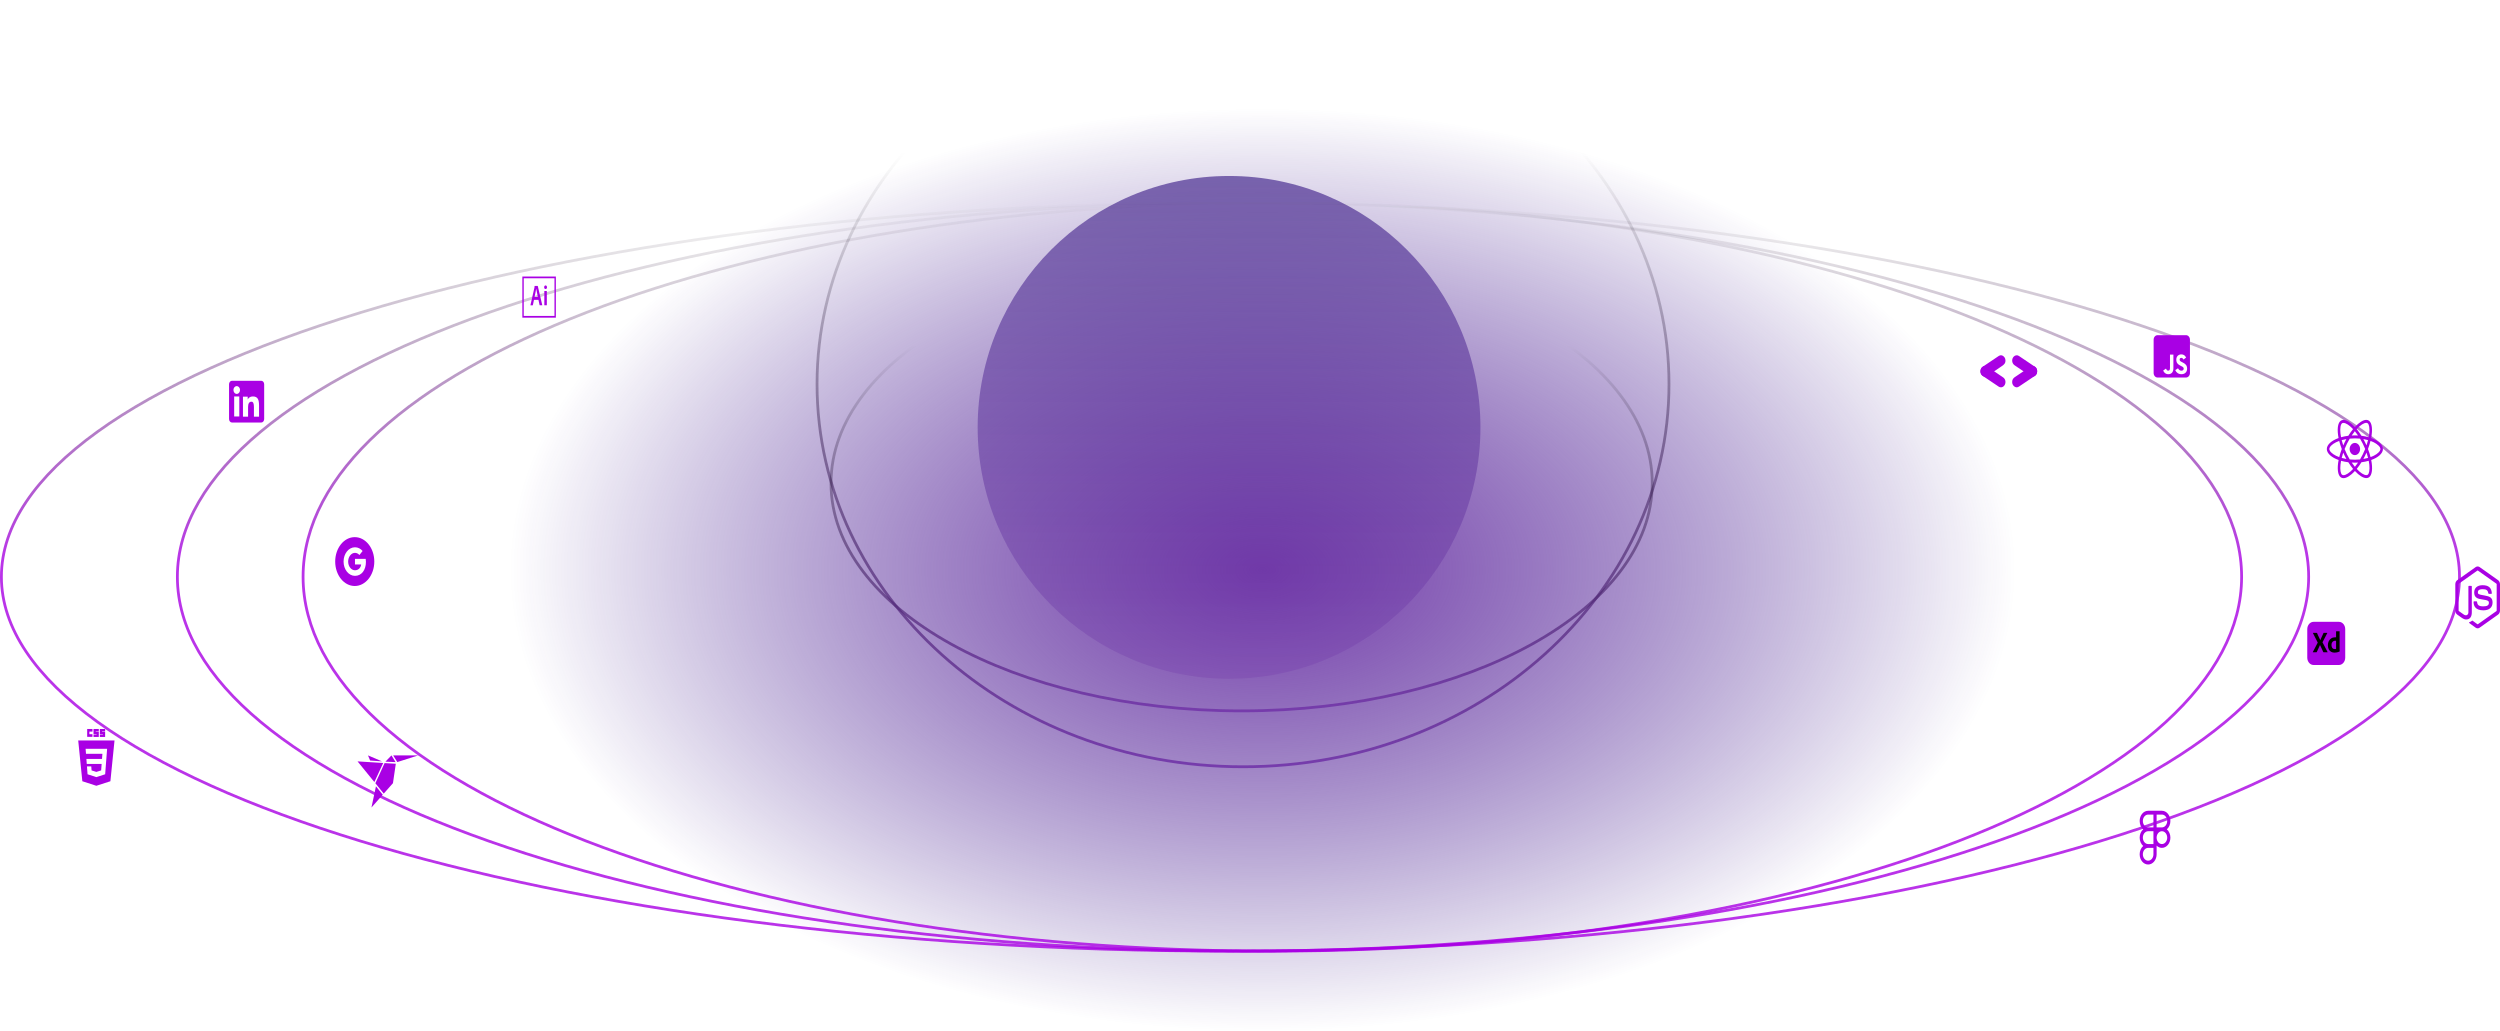 <svg width="895" height="369" viewBox="0 0 895 369" fill="none" xmlns="http://www.w3.org/2000/svg">
<ellipse cx="452" cy="204" rx="271" ry="165" fill="url(#paint0_radial_184_2)"/>
<circle cx="440" cy="153" r="90" fill="url(#paint1_linear_184_2)"/>
<path d="M880.5 206.5C880.5 224.832 868.33 242.393 846.091 258.448C823.862 274.494 791.665 288.966 751.835 301.128C672.179 325.449 562.105 340.5 440.5 340.5C318.895 340.5 208.821 325.449 129.165 301.128C89.335 288.966 57.138 274.494 34.909 258.448C12.669 242.393 0.5 224.832 0.5 206.5C0.5 188.168 12.669 170.607 34.909 154.552C57.138 138.506 89.335 124.034 129.165 111.872C208.821 87.551 318.895 72.5 440.5 72.5C562.105 72.5 672.179 87.551 751.835 111.872C791.665 124.034 823.862 138.506 846.091 154.552C868.33 170.607 880.5 188.168 880.5 206.5Z" stroke="url(#paint2_linear_184_2)"/>
<path d="M826.5 206.5C826.5 224.863 815.931 242.427 796.661 258.469C777.393 274.509 749.482 288.975 714.949 301.134C645.886 325.451 550.445 340.5 445 340.5C339.555 340.5 244.114 325.451 175.051 301.134C140.518 288.975 112.607 274.509 93.339 258.469C74.069 242.427 63.5 224.863 63.5 206.5C63.5 188.137 74.069 170.573 93.339 154.531C112.607 138.491 140.518 124.025 175.051 111.866C244.114 87.549 339.555 72.5 445 72.5C550.445 72.5 645.886 87.549 714.949 111.866C749.482 124.025 777.393 138.491 796.661 154.531C815.931 170.573 826.5 188.137 826.5 206.5Z" stroke="url(#paint3_linear_184_2)"/>
<path d="M802.5 206.5C802.5 224.882 792.877 242.45 775.354 258.485C757.831 274.52 732.448 288.983 701.039 301.14C638.225 325.452 551.414 340.5 455.5 340.5C359.586 340.5 272.775 325.452 209.961 301.14C178.552 288.983 153.169 274.52 135.646 258.485C118.123 242.45 108.5 224.882 108.5 206.5C108.5 188.118 118.123 170.55 135.646 154.515C153.169 138.48 178.552 124.017 209.961 111.86C272.775 87.548 359.586 72.5 455.5 72.5C551.414 72.5 638.225 87.548 701.039 111.86C732.448 124.017 757.831 138.48 775.354 154.515C792.877 170.55 802.5 188.118 802.5 206.5Z" stroke="url(#paint4_linear_184_2)"/>
<path d="M597.5 137.5C597.5 213.114 529.275 274.5 445 274.5C360.725 274.5 292.5 213.114 292.5 137.5C292.5 61.886 360.725 0.5 445 0.5C529.275 0.5 597.5 61.886 597.5 137.5Z" stroke="url(#paint5_linear_184_2)"/>
<path d="M591.5 173C591.5 195.38 575.177 215.746 548.555 230.546C521.95 245.336 485.162 254.5 444.5 254.5C403.838 254.5 367.05 245.336 340.445 230.546C313.823 215.746 297.5 195.38 297.5 173C297.5 150.62 313.823 130.254 340.445 115.454C367.05 100.664 403.838 91.5 444.5 91.5C485.162 91.5 521.95 100.664 548.555 115.454C575.177 130.254 591.5 150.62 591.5 173Z" stroke="url(#paint6_linear_184_2)"/>
<path d="M853.093 160.749C853.093 159.196 851.426 157.725 848.87 156.813C849.46 153.776 849.198 151.358 848.043 150.584C847.763 150.401 847.446 150.309 847.125 150.317V151.382C847.314 151.382 847.465 151.426 847.593 151.507C848.149 151.88 848.391 153.297 848.203 155.122C848.158 155.571 848.084 156.044 847.994 156.526C847.138 156.285 846.269 156.112 845.393 156.006C844.872 155.166 844.302 154.368 843.69 153.617C845.025 152.17 846.278 151.378 847.131 151.378V150.312C846.004 150.312 844.529 151.249 843.038 152.872C841.548 151.26 840.073 150.332 838.947 150.332V151.396C839.795 151.396 841.052 152.185 842.388 153.622C841.814 154.325 841.241 155.122 840.696 156.006C839.818 156.11 838.948 156.286 838.091 156.531C838.001 156.074 837.929 155.612 837.878 155.146C837.685 153.321 837.923 151.903 838.476 151.526C838.598 151.44 838.758 151.401 838.947 151.401V150.337C838.603 150.337 838.291 150.423 838.022 150.603C836.87 151.378 836.613 153.789 837.206 156.818C834.659 157.736 833 159.201 833 160.749C833 162.301 834.667 163.772 837.223 164.683C836.633 167.722 836.895 170.139 838.05 170.912C838.316 171.094 838.628 171.18 838.971 171.18C840.098 171.18 841.572 170.244 843.063 168.62C844.554 170.234 846.028 171.16 847.155 171.16C847.478 171.168 847.797 171.076 848.08 170.893C849.231 170.12 849.489 167.708 848.895 164.679C851.435 163.767 853.093 162.296 853.093 160.749ZM847.76 157.563C847.601 158.201 847.417 158.831 847.208 159.449C846.865 158.673 846.489 157.917 846.081 157.185C846.663 157.286 847.224 157.41 847.761 157.563H847.76ZM845.885 162.65C845.578 163.274 845.249 163.883 844.898 164.474C843.669 164.601 842.433 164.602 841.204 164.479C840.499 163.305 839.882 162.062 839.361 160.763C839.882 159.462 840.495 158.214 841.196 157.034C842.425 156.907 843.66 156.905 844.889 157.028C845.229 157.596 845.562 158.203 845.881 158.844C846.192 159.469 846.475 160.103 846.733 160.744C846.472 161.392 846.189 162.028 845.885 162.65ZM847.208 162.029C847.429 162.668 847.618 163.309 847.773 163.93C847.237 164.083 846.671 164.212 846.086 164.311C846.492 163.573 846.866 162.811 847.208 162.029ZM843.055 167.125C842.674 166.666 842.293 166.156 841.916 165.596C842.285 165.616 842.661 165.63 843.042 165.63C843.428 165.63 843.808 165.621 844.181 165.596C843.813 166.156 843.432 166.666 843.055 167.125ZM840.007 164.311C839.443 164.216 838.883 164.09 838.328 163.934C838.48 163.318 838.668 162.683 838.881 162.048C839.049 162.429 839.226 162.812 839.418 163.194C839.611 163.576 839.807 163.949 840.007 164.311ZM843.034 154.372C843.415 154.831 843.796 155.342 844.173 155.901C843.804 155.882 843.428 155.867 843.047 155.867C842.661 155.867 842.281 155.877 841.908 155.901C842.276 155.342 842.657 154.831 843.034 154.372ZM840.003 157.186C839.597 157.923 839.223 158.683 838.881 159.464C838.666 158.841 838.478 158.207 838.316 157.563C838.852 157.414 839.418 157.286 840.003 157.186ZM836.297 163.165C834.847 162.445 833.909 161.498 833.909 160.749C833.909 159.999 834.847 159.048 836.297 158.332C836.649 158.155 837.034 157.997 837.431 157.85C837.665 158.785 837.972 159.76 838.352 160.758C837.993 161.698 837.69 162.665 837.444 163.652C837.055 163.512 836.672 163.349 836.297 163.165ZM838.5 169.99C837.944 169.619 837.702 168.199 837.89 166.375C837.935 165.926 838.009 165.453 838.099 164.97C838.902 165.2 839.778 165.377 840.7 165.492C841.222 166.331 841.791 167.129 842.404 167.88C841.068 169.327 839.815 170.12 838.963 170.12C838.802 170.122 838.643 170.077 838.5 169.991V169.99ZM848.216 166.351C848.408 168.176 848.17 169.594 847.617 169.971C847.495 170.057 847.335 170.095 847.146 170.095C846.298 170.095 845.041 169.307 843.705 167.869C844.316 167.121 844.881 166.325 845.397 165.487C846.275 165.382 847.145 165.206 848.002 164.962C848.097 165.444 848.169 165.907 848.216 166.351ZM849.792 163.165C849.44 163.342 849.055 163.5 848.658 163.647C848.407 162.655 848.1 161.683 847.737 160.739C848.113 159.746 848.416 158.776 848.645 157.845C849.035 157.986 849.419 158.148 849.796 158.332C851.246 159.053 852.184 159.999 852.184 160.749C852.18 161.498 851.242 162.449 849.792 163.165Z" fill="#A900E4"/>
<path d="M843.042 162.931C843.539 162.931 844.015 162.701 844.366 162.292C844.717 161.882 844.914 161.327 844.914 160.748C844.914 160.169 844.717 159.614 844.366 159.204C844.015 158.795 843.539 158.565 843.042 158.565C842.546 158.565 842.07 158.795 841.719 159.204C841.368 159.614 841.17 160.169 841.17 160.748C841.17 161.327 841.368 161.882 841.719 162.292C842.07 162.701 842.546 162.931 843.042 162.931Z" fill="#A900E4"/>
<path d="M782.607 119.991H772.393C771.624 119.991 771 120.719 771 121.616V133.527C771 134.424 771.624 135.152 772.393 135.152H782.607C783.376 135.152 784 134.424 784 133.527V121.616C784 120.719 783.376 119.991 782.607 119.991ZM778.075 131.815C778.075 133.29 777.332 133.964 776.249 133.964C775.271 133.964 774.706 133.375 774.415 132.661L775.411 131.96C775.602 132.356 775.776 132.691 776.197 132.691C776.598 132.691 776.853 132.509 776.853 131.795V126.952H778.075V131.815ZM780.965 133.964C779.83 133.964 779.096 133.334 778.739 132.509L779.734 131.839C779.996 132.336 780.338 132.705 780.939 132.705C781.444 132.705 781.769 132.411 781.769 132.001C781.769 131.514 781.438 131.341 780.878 131.054L780.573 130.901C779.691 130.465 779.108 129.913 779.108 128.752C779.108 127.683 779.807 126.871 780.895 126.871C781.673 126.871 782.23 127.186 782.63 128.011L781.679 128.722C781.47 128.285 781.243 128.113 780.892 128.113C780.535 128.113 780.309 128.377 780.309 128.722C780.309 129.148 780.535 129.321 781.06 129.588L781.365 129.741C782.404 130.258 782.987 130.79 782.987 131.981C782.987 133.26 782.123 133.964 780.965 133.964Z" fill="#A900E4"/>
<path d="M886.996 224.948C886.756 224.948 886.513 224.869 886.302 224.72L884.092 223.115C883.763 222.886 883.924 222.807 884.031 222.763C884.472 222.574 884.561 222.535 885.03 222.205C885.081 222.17 885.145 222.183 885.195 222.222L886.893 223.458C886.953 223.502 887.039 223.502 887.097 223.458L893.711 218.771C893.772 218.727 893.811 218.639 893.811 218.551V209.177C893.811 209.085 893.772 209.001 893.707 208.953L887.097 204.271C887.036 204.227 886.953 204.227 886.893 204.271L880.286 208.957C880.221 209.001 880.182 209.089 880.182 209.182V218.551C880.182 218.639 880.221 218.727 880.286 218.767L882.098 220.05C883.082 220.653 883.684 219.945 883.684 219.228V209.978C883.684 209.846 883.77 209.744 883.877 209.744H884.715C884.819 209.744 884.909 209.846 884.909 209.978V219.233C884.909 220.842 884.192 221.765 882.95 221.765C882.567 221.765 882.266 221.765 881.428 221.255L879.695 220.028C879.265 219.725 879 219.158 879 218.547V209.177C879 208.571 879.265 207.999 879.695 207.696L886.302 203.009C886.721 202.718 887.276 202.718 887.691 203.009L894.305 207.7C894.735 208.003 895 208.571 895 209.182V218.551C895 219.158 894.735 219.725 894.305 220.033L887.691 224.72C887.48 224.869 887.24 224.948 886.996 224.948ZM892.336 215.711C892.336 213.957 891.369 213.491 889.338 213.161C887.283 212.827 887.075 212.655 887.075 212.066C887.075 211.578 887.251 210.927 888.773 210.927C890.13 210.927 890.631 211.288 890.839 212.413C890.857 212.519 890.936 212.598 891.025 212.598H891.885C891.938 212.598 891.988 212.572 892.024 212.523C892.06 212.475 892.078 212.409 892.074 212.343C891.942 210.404 890.893 209.503 888.773 209.503C886.885 209.503 885.761 210.479 885.761 212.119C885.761 213.895 886.882 214.387 888.69 214.607C890.857 214.867 891.025 215.258 891.025 215.781C891.025 216.687 890.431 217.074 889.038 217.074C887.286 217.074 886.903 216.533 886.774 215.465C886.76 215.35 886.681 215.267 886.585 215.267H885.729C885.621 215.267 885.539 215.372 885.539 215.5C885.539 216.867 886.144 218.498 889.041 218.498C891.132 218.494 892.336 217.478 892.336 215.711Z" fill="#A900E4"/>
<path fill-rule="evenodd" clip-rule="evenodd" d="M769.035 290.254C767.353 290.254 766 291.9 766 293.916C766 295.142 766.501 296.231 767.27 296.896C766.873 297.242 766.552 297.692 766.331 298.209C766.111 298.727 765.997 299.297 766 299.875C766 301.101 766.501 302.189 767.27 302.854C766.873 303.201 766.552 303.65 766.331 304.168C766.111 304.685 765.997 305.256 766 305.833C766 307.85 767.353 309.496 769.035 309.496C770.717 309.496 772.071 307.85 772.071 305.833V302.737C772.602 303.254 773.272 303.537 773.965 303.538C775.647 303.537 777 301.891 777 299.875C777.003 299.297 776.889 298.727 776.669 298.209C776.448 297.692 776.127 297.242 775.73 296.896C776.127 296.549 776.448 296.099 776.669 295.582C776.889 295.064 777.003 294.494 777 293.916C777 291.9 775.647 290.254 773.965 290.254H769.035ZM767.141 293.916C767.141 292.641 767.994 291.619 769.035 291.619H770.929V296.213H769.035C767.994 296.213 767.141 295.191 767.141 293.916ZM773.965 296.212H772.071V291.618H773.965C775.006 291.618 775.859 292.641 775.859 293.916C775.859 295.191 775.006 296.212 773.965 296.212ZM767.141 299.875C767.141 298.6 767.995 297.578 769.036 297.578H770.93V302.172H769.035C767.994 302.172 767.141 301.15 767.141 299.875H767.141ZM772.071 299.875C772.071 298.6 772.924 297.578 773.965 297.578C775.007 297.578 775.86 298.599 775.86 299.875C775.86 301.15 775.007 302.172 773.965 302.172C772.924 302.172 772.071 301.15 772.071 299.875H772.071ZM767.141 305.833C767.141 304.559 767.995 303.537 769.036 303.537H770.93V305.833C770.93 307.109 770.078 308.13 769.036 308.13C767.995 308.13 767.141 307.109 767.141 305.833Z" fill="#A900E4"/>
<path d="M837.334 222.615H828.256C827.01 222.615 826 223.793 826 225.246V235.437C826 236.89 827.01 238.068 828.256 238.068H837.334C838.58 238.068 839.591 236.89 839.591 235.437V225.246C839.591 223.793 838.58 222.615 837.334 222.615Z" fill="#A900E4"/>
<path d="M833.144 226.68L831.449 229.944L833.263 233.41C833.275 233.434 833.278 233.463 833.272 233.49C833.269 233.501 833.263 233.504 833.254 233.505L833.244 233.504L833.231 233.504C833.224 233.504 833.217 233.504 833.208 233.506H831.9L831.875 233.506C831.804 233.503 831.753 233.492 831.722 233.431C831.601 233.156 831.48 232.882 831.358 232.607C831.248 232.363 831.136 232.12 831.021 231.879L830.97 231.773C830.832 231.487 830.697 231.2 830.564 230.912H830.555C830.433 231.197 830.307 231.481 830.177 231.762C830.046 232.046 829.917 232.328 829.789 232.607C829.662 232.888 829.531 233.166 829.397 233.442C829.376 233.498 829.34 233.51 829.29 233.512L829.27 233.512H828.021L828.015 233.513L827.997 233.514C827.988 233.515 827.982 233.513 827.98 233.495C827.976 233.469 827.981 233.443 827.993 233.421L829.753 230.05L828.039 226.669C828.021 226.641 828.018 226.618 828.03 226.6C828.037 226.591 828.045 226.584 828.054 226.58C828.064 226.575 828.074 226.573 828.085 226.574H829.37C829.398 226.572 829.426 226.577 829.452 226.59C829.474 226.604 829.493 226.624 829.507 226.648C829.616 226.932 829.738 227.215 829.872 227.499C830.004 227.78 830.139 228.06 830.277 228.339C830.413 228.613 830.539 228.893 830.656 229.179H830.665C830.784 228.893 830.907 228.609 831.034 228.328C831.158 228.052 831.286 227.773 831.417 227.493C831.546 227.217 831.672 226.939 831.795 226.659C831.802 226.633 831.815 226.609 831.832 226.59C831.854 226.576 831.879 226.571 831.905 226.574H833.099C833.11 226.571 833.121 226.572 833.132 226.577C833.142 226.582 833.151 226.591 833.157 226.602C833.162 226.614 833.165 226.627 833.163 226.64C833.162 226.653 833.157 226.665 833.149 226.675L833.145 226.68L833.144 226.68ZM835.824 233.643L835.761 233.644C835.341 233.651 834.926 233.55 834.544 233.346C834.188 233.154 833.891 232.841 833.691 232.448C833.49 232.058 833.387 231.572 833.382 230.991L833.381 230.944C833.378 230.456 833.485 229.975 833.691 229.551C833.898 229.131 834.199 228.785 834.563 228.55L834.594 228.53C834.989 228.275 835.466 228.147 836.025 228.147L836.05 228.148L836.078 228.149L836.109 228.15L836.144 228.153L836.202 228.157L836.269 228.164L836.317 228.169V226.074C836.317 226.024 836.335 226 836.372 226H837.521C837.528 225.998 837.536 225.999 837.543 226.002C837.55 226.005 837.556 226.009 837.562 226.016C837.567 226.022 837.571 226.029 837.573 226.038C837.576 226.046 837.576 226.055 837.575 226.063V232.347C837.575 232.452 837.579 232.566 837.586 232.688L837.603 232.964L837.612 233.123C837.613 233.145 837.608 233.167 837.598 233.186C837.589 233.205 837.574 233.22 837.557 233.229C837.261 233.374 836.952 233.48 836.636 233.548C836.368 233.606 836.096 233.638 835.824 233.643ZM836.317 232.326V229.423C836.268 229.408 836.218 229.397 836.167 229.391C836.105 229.384 836.042 229.38 835.98 229.381C835.759 229.378 835.54 229.436 835.342 229.551C835.148 229.663 834.984 229.831 834.863 230.04C834.743 230.245 834.68 230.513 834.676 230.844L834.676 230.88C834.672 231.111 834.704 231.342 834.772 231.56C834.827 231.736 834.914 231.895 835.027 232.028C835.135 232.15 835.266 232.241 835.41 232.294C835.562 232.351 835.72 232.38 835.879 232.379C835.965 232.379 836.044 232.375 836.117 232.368C836.175 232.363 836.232 232.352 836.289 232.335L836.317 232.326Z" fill="black"/>
<path d="M723.624 133.445C724.693 132.729 725.759 132.007 726.831 131.299C727.849 130.626 729.046 131.246 729.277 132.555C729.41 133.312 729.121 134.13 728.535 134.528C726.613 135.834 724.689 137.135 722.755 138.416C722.156 138.812 721.54 138.739 720.994 138.253C720.44 137.76 720.265 137.08 720.395 136.288C720.544 135.686 720.883 135.283 721.346 134.981C722.112 134.483 722.865 133.958 723.624 133.445Z" fill="#A900E4"/>
<path d="M724.409 132.925C723.343 132.203 722.274 131.488 721.212 130.759C720.203 130.067 720.065 128.548 720.922 127.66C721.417 127.147 722.169 127.031 722.758 127.423C724.689 128.711 726.617 130.004 728.535 131.317C729.129 131.723 729.383 132.383 729.295 133.176C729.206 133.982 728.788 134.499 728.135 134.764C727.613 134.915 727.144 134.774 726.689 134.457C725.936 133.932 725.169 133.434 724.409 132.925Z" fill="#A900E4"/>
<path d="M714.693 132.414C714.009 132.868 713.325 133.32 712.641 133.775C712.242 134.04 711.846 134.315 711.444 134.577C710.635 135.104 709.673 134.795 709.214 133.867C708.776 132.981 709.028 131.833 709.807 131.302C711.714 130.005 713.625 128.717 715.543 127.443C716.131 127.052 716.741 127.101 717.285 127.568C717.86 128.061 718.047 128.755 717.919 129.568C717.839 129.765 717.791 129.995 717.671 130.15C717.476 130.403 717.255 130.644 717.008 130.821C716.246 131.37 715.466 131.886 714.693 132.414Z" fill="#A900E4"/>
<path d="M713.909 132.922C714.587 133.386 715.265 133.851 715.945 134.314C716.342 134.585 716.744 134.847 717.139 135.122C717.935 135.676 718.187 136.801 717.727 137.729C717.288 138.614 716.31 138.934 715.526 138.412C713.609 137.136 711.697 135.85 709.792 134.55C709.208 134.151 708.939 133.51 709.014 132.727C709.093 131.901 709.514 131.364 710.182 131.088C710.368 131.07 710.563 131.003 710.738 131.046C711.023 131.117 711.313 131.22 711.568 131.38C712.357 131.876 713.13 132.406 713.909 132.922Z" fill="#A900E4"/>
<path fill-rule="evenodd" clip-rule="evenodd" d="M127 192.295C123.134 192.295 120 196.211 120 201.041C120 205.871 123.134 209.788 127 209.788C130.866 209.788 134 205.871 134 201.041C134 196.211 130.866 192.295 127 192.295ZM127.082 206.156C124.825 206.156 122.998 203.868 122.998 201.041C122.998 198.215 124.825 195.926 127.082 195.926C128.184 195.926 129.106 196.434 129.813 197.259L128.661 198.701V198.698C128.233 198.186 127.689 197.924 127.082 197.924C125.734 197.924 124.639 199.35 124.639 201.038C124.639 202.726 125.734 204.156 127.082 204.156C128.304 204.156 129.136 203.28 129.308 202.077H127.082V200.082H130.923C130.974 200.425 131.002 200.782 131.002 201.156C131.002 204.079 129.44 206.156 127.082 206.156Z" fill="#A900E4"/>
<path d="M31.212 260.976H33.101V261.913H32.002V262.851H33.101V263.788H31.212V260.976ZM33.478 260.976H35.368V261.791H34.269V261.954H35.368V263.829H33.478V262.973H34.578V262.81H33.478V260.976ZM35.747 260.976H37.635V261.791H36.536V261.954H37.635V263.829H35.747V262.973H36.846V262.81H35.747V260.976Z" fill="#A900E4"/>
<path fill-rule="evenodd" clip-rule="evenodd" d="M34.493 281.308L29.478 279.685L28 265.077H41L39.522 279.683L34.493 281.308ZM30.923 271.69L31.061 273.481H36.389L36.21 275.804L34.496 276.344H34.494L32.783 275.805L32.673 274.377H31.129L31.345 277.19L34.493 278.209L37.647 277.19L38.032 272.17L38.069 271.69L38.347 268.063H30.646L30.786 269.855H36.662L36.522 271.69H30.923Z" fill="#A900E4"/>
<path d="M187.501 99.63H198.501V113.106H187.501V99.63ZM187 113.736H199V99H187V113.736ZM194.86 104.252C194.86 104.202 194.875 104.177 194.92 104.177H195.705C195.745 104.177 195.765 104.195 195.765 104.252V109.221C195.765 109.271 195.755 109.296 195.705 109.296H194.931C194.881 109.296 194.866 109.265 194.866 109.214V104.252H194.86H194.86ZM194.805 102.823C194.805 102.652 194.859 102.489 194.955 102.369C195.05 102.248 195.18 102.18 195.315 102.18C195.45 102.18 195.58 102.248 195.676 102.369C195.771 102.489 195.825 102.652 195.825 102.823C195.83 102.91 195.82 102.997 195.795 103.079C195.771 103.16 195.733 103.234 195.683 103.295C195.634 103.356 195.574 103.403 195.509 103.433C195.444 103.462 195.374 103.473 195.305 103.465C195.238 103.47 195.17 103.457 195.107 103.427C195.044 103.396 194.986 103.349 194.939 103.288C194.892 103.227 194.855 103.154 194.832 103.074C194.809 102.993 194.8 102.908 194.806 102.823H194.805ZM192.555 106.324C192.415 105.623 192.084 104.102 191.96 103.365H191.95C191.845 104.102 191.581 105.348 191.371 106.324H192.555ZM191.165 107.345L190.77 109.234C190.76 109.284 190.745 109.297 190.695 109.297H189.961C189.911 109.297 189.901 109.278 189.911 109.202L191.331 102.941C191.365 102.77 191.382 102.595 191.381 102.418C191.381 102.374 191.396 102.355 191.421 102.355H192.471C192.506 102.355 192.521 102.368 192.531 102.418L194.121 109.213C194.131 109.263 194.121 109.295 194.081 109.295H193.251C193.211 109.295 193.186 109.283 193.176 109.241L192.766 107.346H191.166L191.165 107.345Z" fill="#A900E4"/>
<path fill-rule="evenodd" clip-rule="evenodd" d="M82 137.567C82 137.236 82.111 136.918 82.308 136.684C82.505 136.45 82.772 136.318 83.05 136.318H93.522C93.66 136.318 93.797 136.35 93.925 136.413C94.052 136.475 94.168 136.567 94.266 136.683C94.364 136.799 94.441 136.937 94.494 137.089C94.547 137.24 94.574 137.403 94.574 137.567V150.014C94.574 150.178 94.547 150.341 94.494 150.492C94.442 150.644 94.364 150.782 94.266 150.898C94.169 151.014 94.053 151.106 93.925 151.169C93.798 151.232 93.661 151.264 93.523 151.264H83.05C82.912 151.264 82.776 151.232 82.648 151.169C82.521 151.106 82.405 151.014 82.308 150.898C82.21 150.782 82.133 150.644 82.08 150.493C82.027 150.341 82 150.179 82 150.015V137.567ZM86.977 142.017H88.68V143.033C88.925 142.449 89.554 141.923 90.499 141.923C92.31 141.923 92.739 143.087 92.739 145.222V149.177H90.906V145.708C90.906 144.492 90.661 143.806 90.037 143.806C89.171 143.806 88.811 144.546 88.811 145.708V149.177H86.977V142.017ZM83.834 149.084H85.667V141.923H83.834V149.083V149.084ZM85.929 139.587C85.933 139.774 85.905 139.959 85.847 140.133C85.79 140.307 85.703 140.465 85.593 140.598C85.484 140.732 85.353 140.838 85.208 140.91C85.063 140.982 84.908 141.02 84.751 141.02C84.594 141.02 84.438 140.982 84.293 140.91C84.149 140.838 84.017 140.732 83.908 140.598C83.798 140.465 83.712 140.307 83.654 140.133C83.596 139.959 83.568 139.774 83.572 139.587C83.579 139.221 83.706 138.873 83.926 138.616C84.146 138.36 84.442 138.217 84.751 138.217C85.059 138.217 85.355 138.36 85.575 138.616C85.795 138.873 85.923 139.221 85.929 139.587Z" fill="#A900E4"/>
<path d="M140.754 270.43L142.232 272.826L149.714 270.43M132.979 289.089L137.027 284.516L134.591 281.495M140.14 270.43L137.977 272.682L141.616 272.838M131.731 270.431L132.507 272.271L136.79 272.578M134.023 279.971L137.187 273.153L128 272.577M134.391 280.402L137.38 284.111L140.676 280.379L141.698 273.425L137.682 273.186L134.391 280.402Z" fill="#A900E4"/>
<defs>
<radialGradient id="paint0_radial_184_2" cx="0" cy="0" r="1" gradientUnits="userSpaceOnUse" gradientTransform="translate(452 204) rotate(90) scale(165 271)">
<stop stop-color="#763CAC"/>
<stop offset="1" stop-color="#320F85" stop-opacity="0"/>
</radialGradient>
<linearGradient id="paint1_linear_184_2" x1="440" y1="63" x2="440" y2="243" gradientUnits="userSpaceOnUse">
<stop stop-color="#301080" stop-opacity="0.6"/>
<stop offset="1" stop-color="#7840AD" stop-opacity="0.36"/>
</linearGradient>
<linearGradient id="paint2_linear_184_2" x1="440.5" y1="72" x2="440.5" y2="341" gradientUnits="userSpaceOnUse">
<stop stop-opacity="0"/>
<stop offset="0.479" stop-color="#A900E4" stop-opacity="0.8"/>
</linearGradient>
<linearGradient id="paint3_linear_184_2" x1="445" y1="72" x2="445" y2="341" gradientUnits="userSpaceOnUse">
<stop stop-opacity="0"/>
<stop offset="0.479" stop-color="#A900E4" stop-opacity="0.8"/>
</linearGradient>
<linearGradient id="paint4_linear_184_2" x1="455.5" y1="72" x2="455.5" y2="341" gradientUnits="userSpaceOnUse">
<stop stop-opacity="0"/>
<stop offset="0.479" stop-color="#A900E4" stop-opacity="0.8"/>
</linearGradient>
<linearGradient id="paint5_linear_184_2" x1="445" y1="0" x2="445" y2="275" gradientUnits="userSpaceOnUse">
<stop offset="0.198" stop-opacity="0"/>
<stop offset="1" stop-color="#763CAC"/>
</linearGradient>
<linearGradient id="paint6_linear_184_2" x1="444.5" y1="91" x2="444.5" y2="255" gradientUnits="userSpaceOnUse">
<stop offset="0.198" stop-opacity="0"/>
<stop offset="1" stop-color="#763CAC"/>
</linearGradient>
</defs>
</svg>
